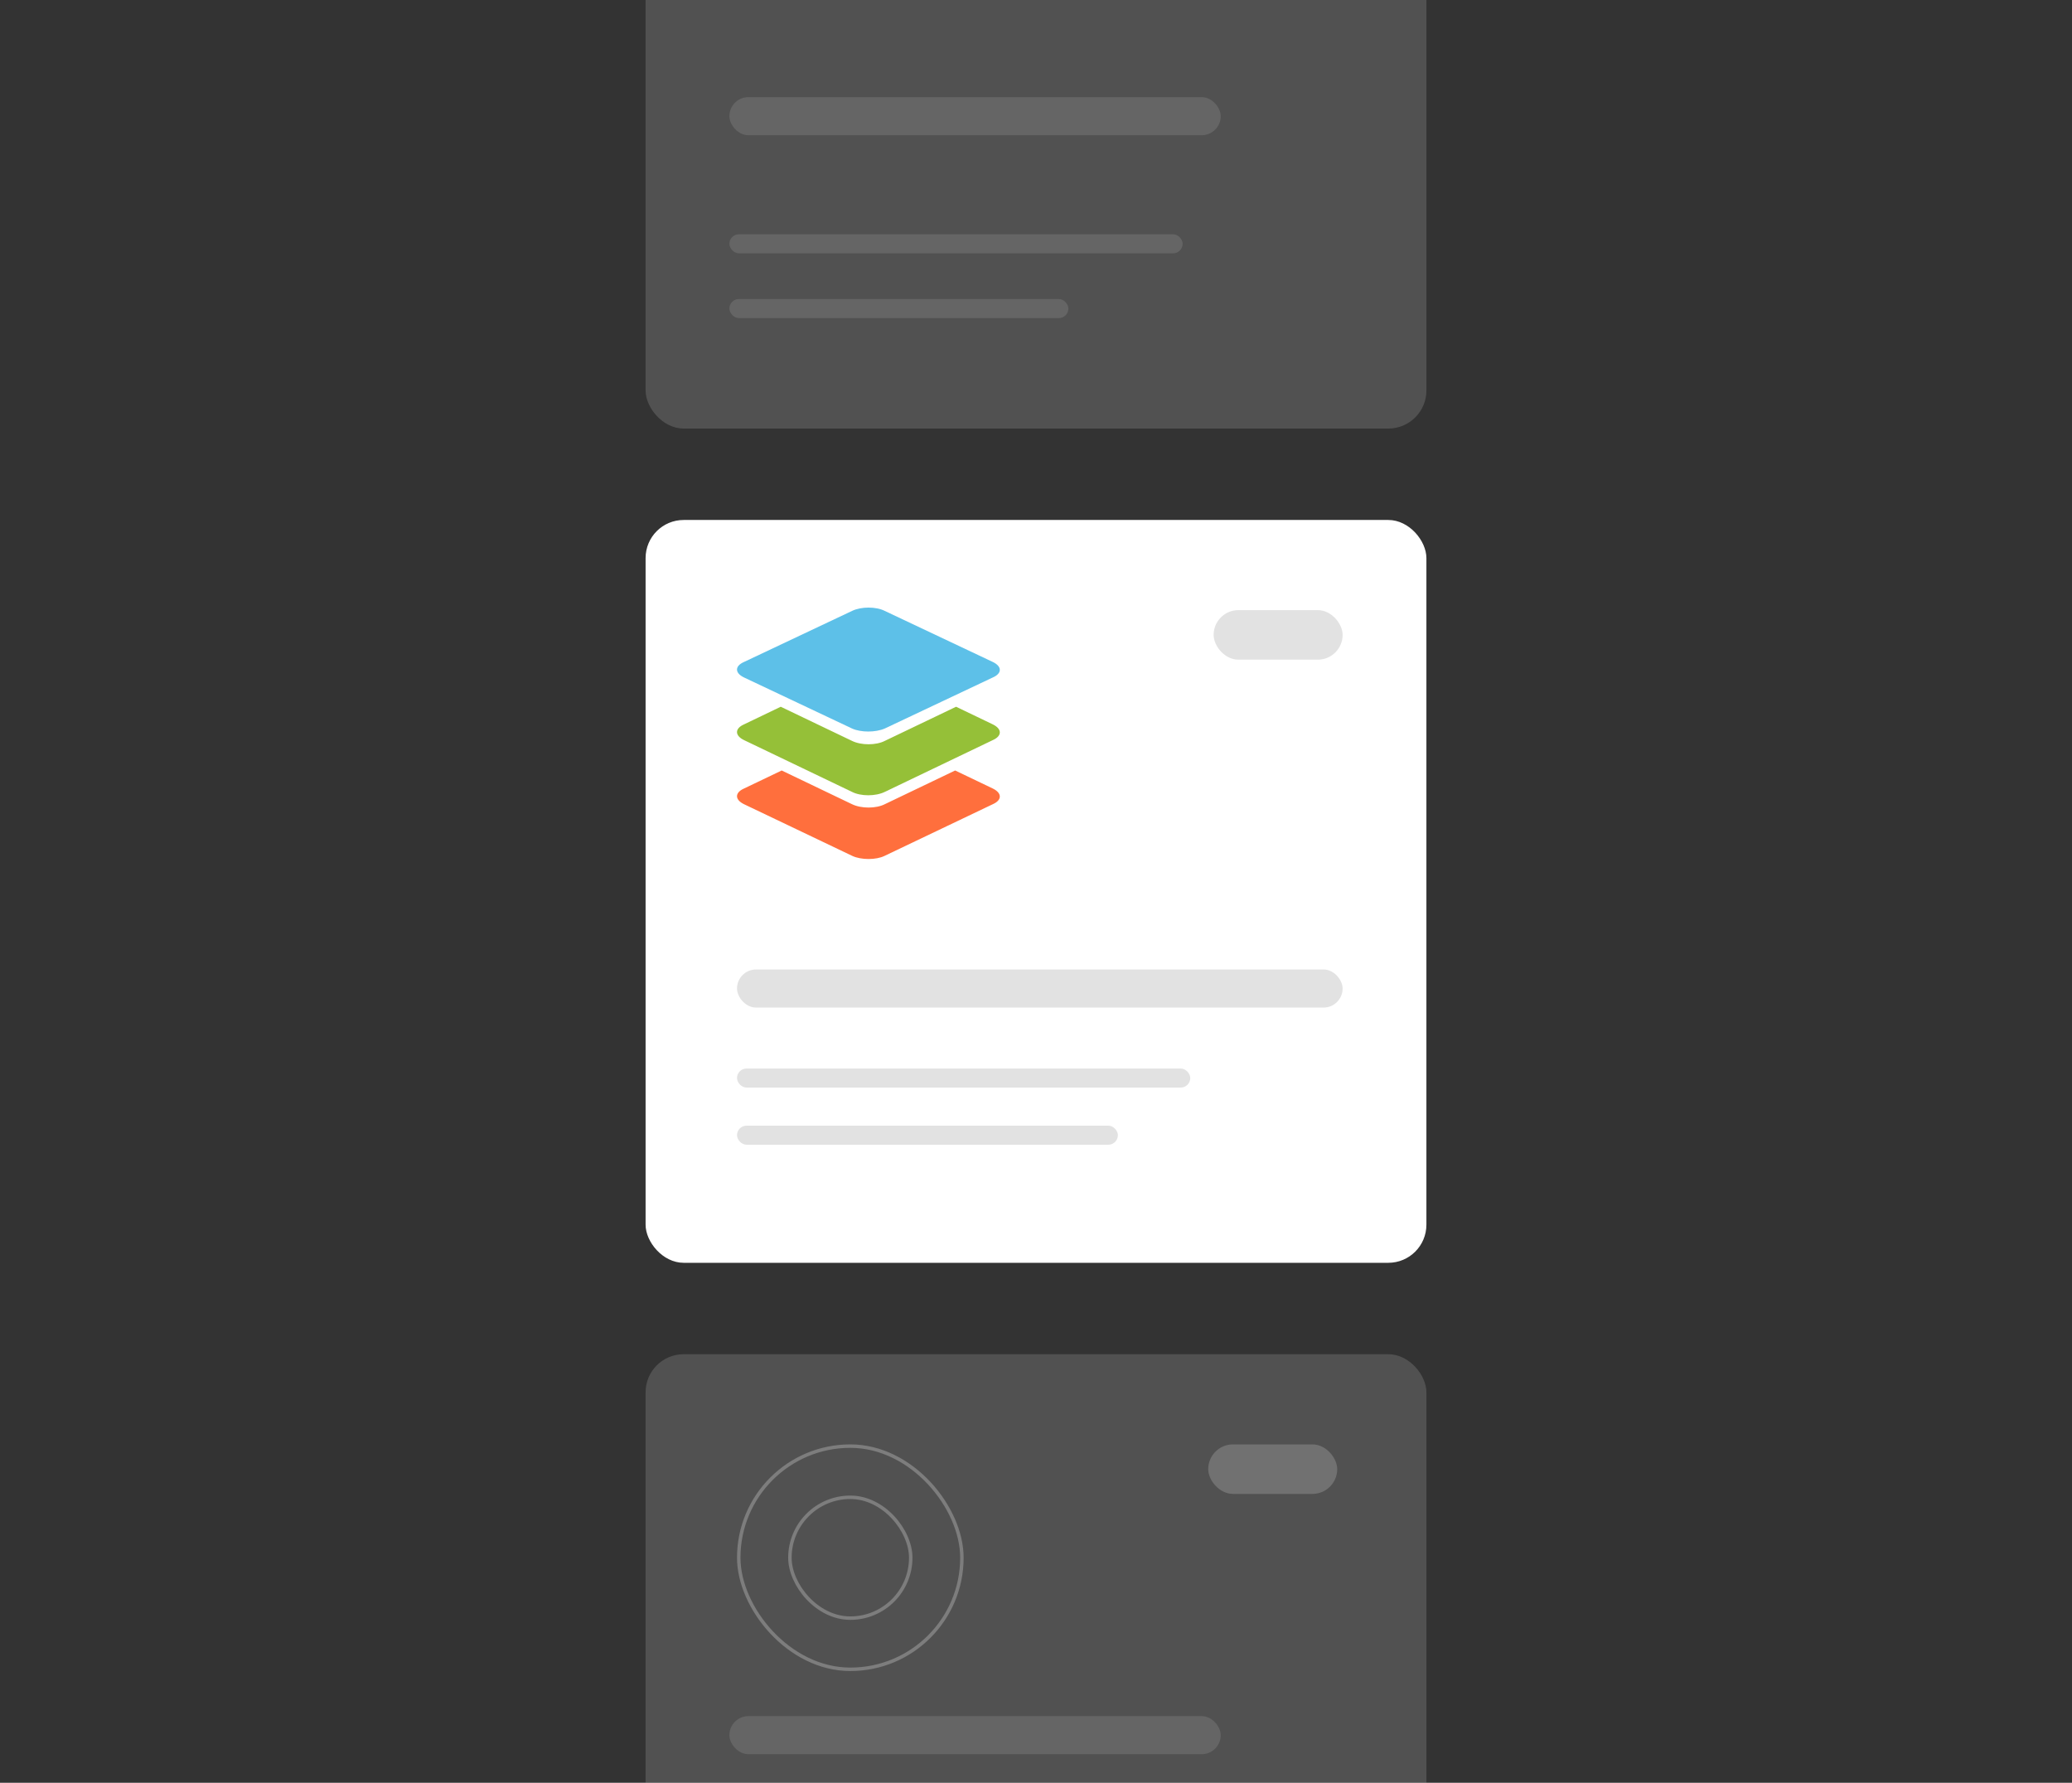 <svg width="544" height="468" viewBox="0 0 544 468" fill="none" xmlns="http://www.w3.org/2000/svg">
<rect x="0" y="0" width="544" height="468" fill="#333333" stroke="none"/>
<g clip-path="url(#clip0_16_12246)">
<rect x="169.5" y="-82.5" width="205" height="195" rx="10" fill="white" fill-opacity="0.15"/>
<rect x="191.5" y="25.5" width="129" height="10" rx="5" fill="#E3E3E3" fill-opacity="0.14"/>
<rect x="191.5" y="61.5" width="119" height="5" rx="2.5" fill="#E3E3E3" fill-opacity="0.14"/>
<rect x="191.5" y="78.5" width="89" height="5" rx="2.5" fill="#E3E3E3" fill-opacity="0.14"/>
<rect x="169.5" y="136.5" width="205" height="195" rx="10" fill="white"/>
<path fill-rule="evenodd" clip-rule="evenodd" d="M223.783 224.691L195.319 211.103C192.894 209.917 192.894 208.084 195.319 207.006L205.228 202.261L223.678 211.103C226.102 212.29 230.003 212.29 232.322 211.103L250.772 202.261L260.681 207.006C263.106 208.192 263.106 210.025 260.681 211.103L232.217 224.691C230.003 225.77 226.102 225.77 223.783 224.691Z" fill="#FF6F3D"/>
<path fill-rule="evenodd" clip-rule="evenodd" d="M223.691 207.877L195.313 194.273C192.896 193.086 192.896 191.25 195.313 190.171L204.982 185.528L223.691 194.489C226.108 195.677 229.997 195.677 232.309 194.489L251.018 185.528L260.687 190.171C263.104 191.358 263.104 193.194 260.687 194.273L232.309 207.877C229.892 209.064 226.003 209.064 223.691 207.877Z" fill="#95C038"/>
<path fill-rule="evenodd" clip-rule="evenodd" d="M223.691 191.237L195.313 177.829C192.896 176.659 192.896 174.85 195.313 173.786L223.691 160.378C226.108 159.207 229.997 159.207 232.309 160.378L260.687 173.786C263.104 174.956 263.104 176.765 260.687 177.829L232.309 191.237C229.892 192.301 226.003 192.301 223.691 191.237Z" fill="#5DC0E8"/>
<rect x="318.635" y="160.168" width="33.865" height="13" rx="6.5" fill="#E2E2E2"/>
<rect x="193.5" y="254.5" width="159" height="10" rx="5" fill="#E2E2E2"/>
<rect x="193.5" y="280.5" width="119" height="5" rx="2.5" fill="#E2E2E2"/>
<rect x="193.5" y="295.5" width="100" height="5" rx="2.5" fill="#E2E2E2"/>
<rect x="169.5" y="355.5" width="205" height="195" rx="10" fill="white" fill-opacity="0.15"/>
<rect x="317.217" y="379.168" width="33.865" height="13" rx="6.5" fill="#F2F2F2" fill-opacity="0.2"/>
<rect x="191.5" y="450.5" width="129" height="10" rx="5" fill="#E3E3E3" fill-opacity="0.14"/>
<rect x="193.955" y="379.622" width="58.591" height="58.591" rx="29.296" stroke="white" stroke-opacity="0.25" stroke-width="0.909"/>
<rect x="207.389" y="393.056" width="31.723" height="31.723" rx="15.861" stroke="white" stroke-opacity="0.25" stroke-width="0.909"/>
</g>
<defs>
<clipPath id="clip0_16_12246">
<rect width="544" height="468" fill="white"/>
</clipPath>
</defs>
</svg>
